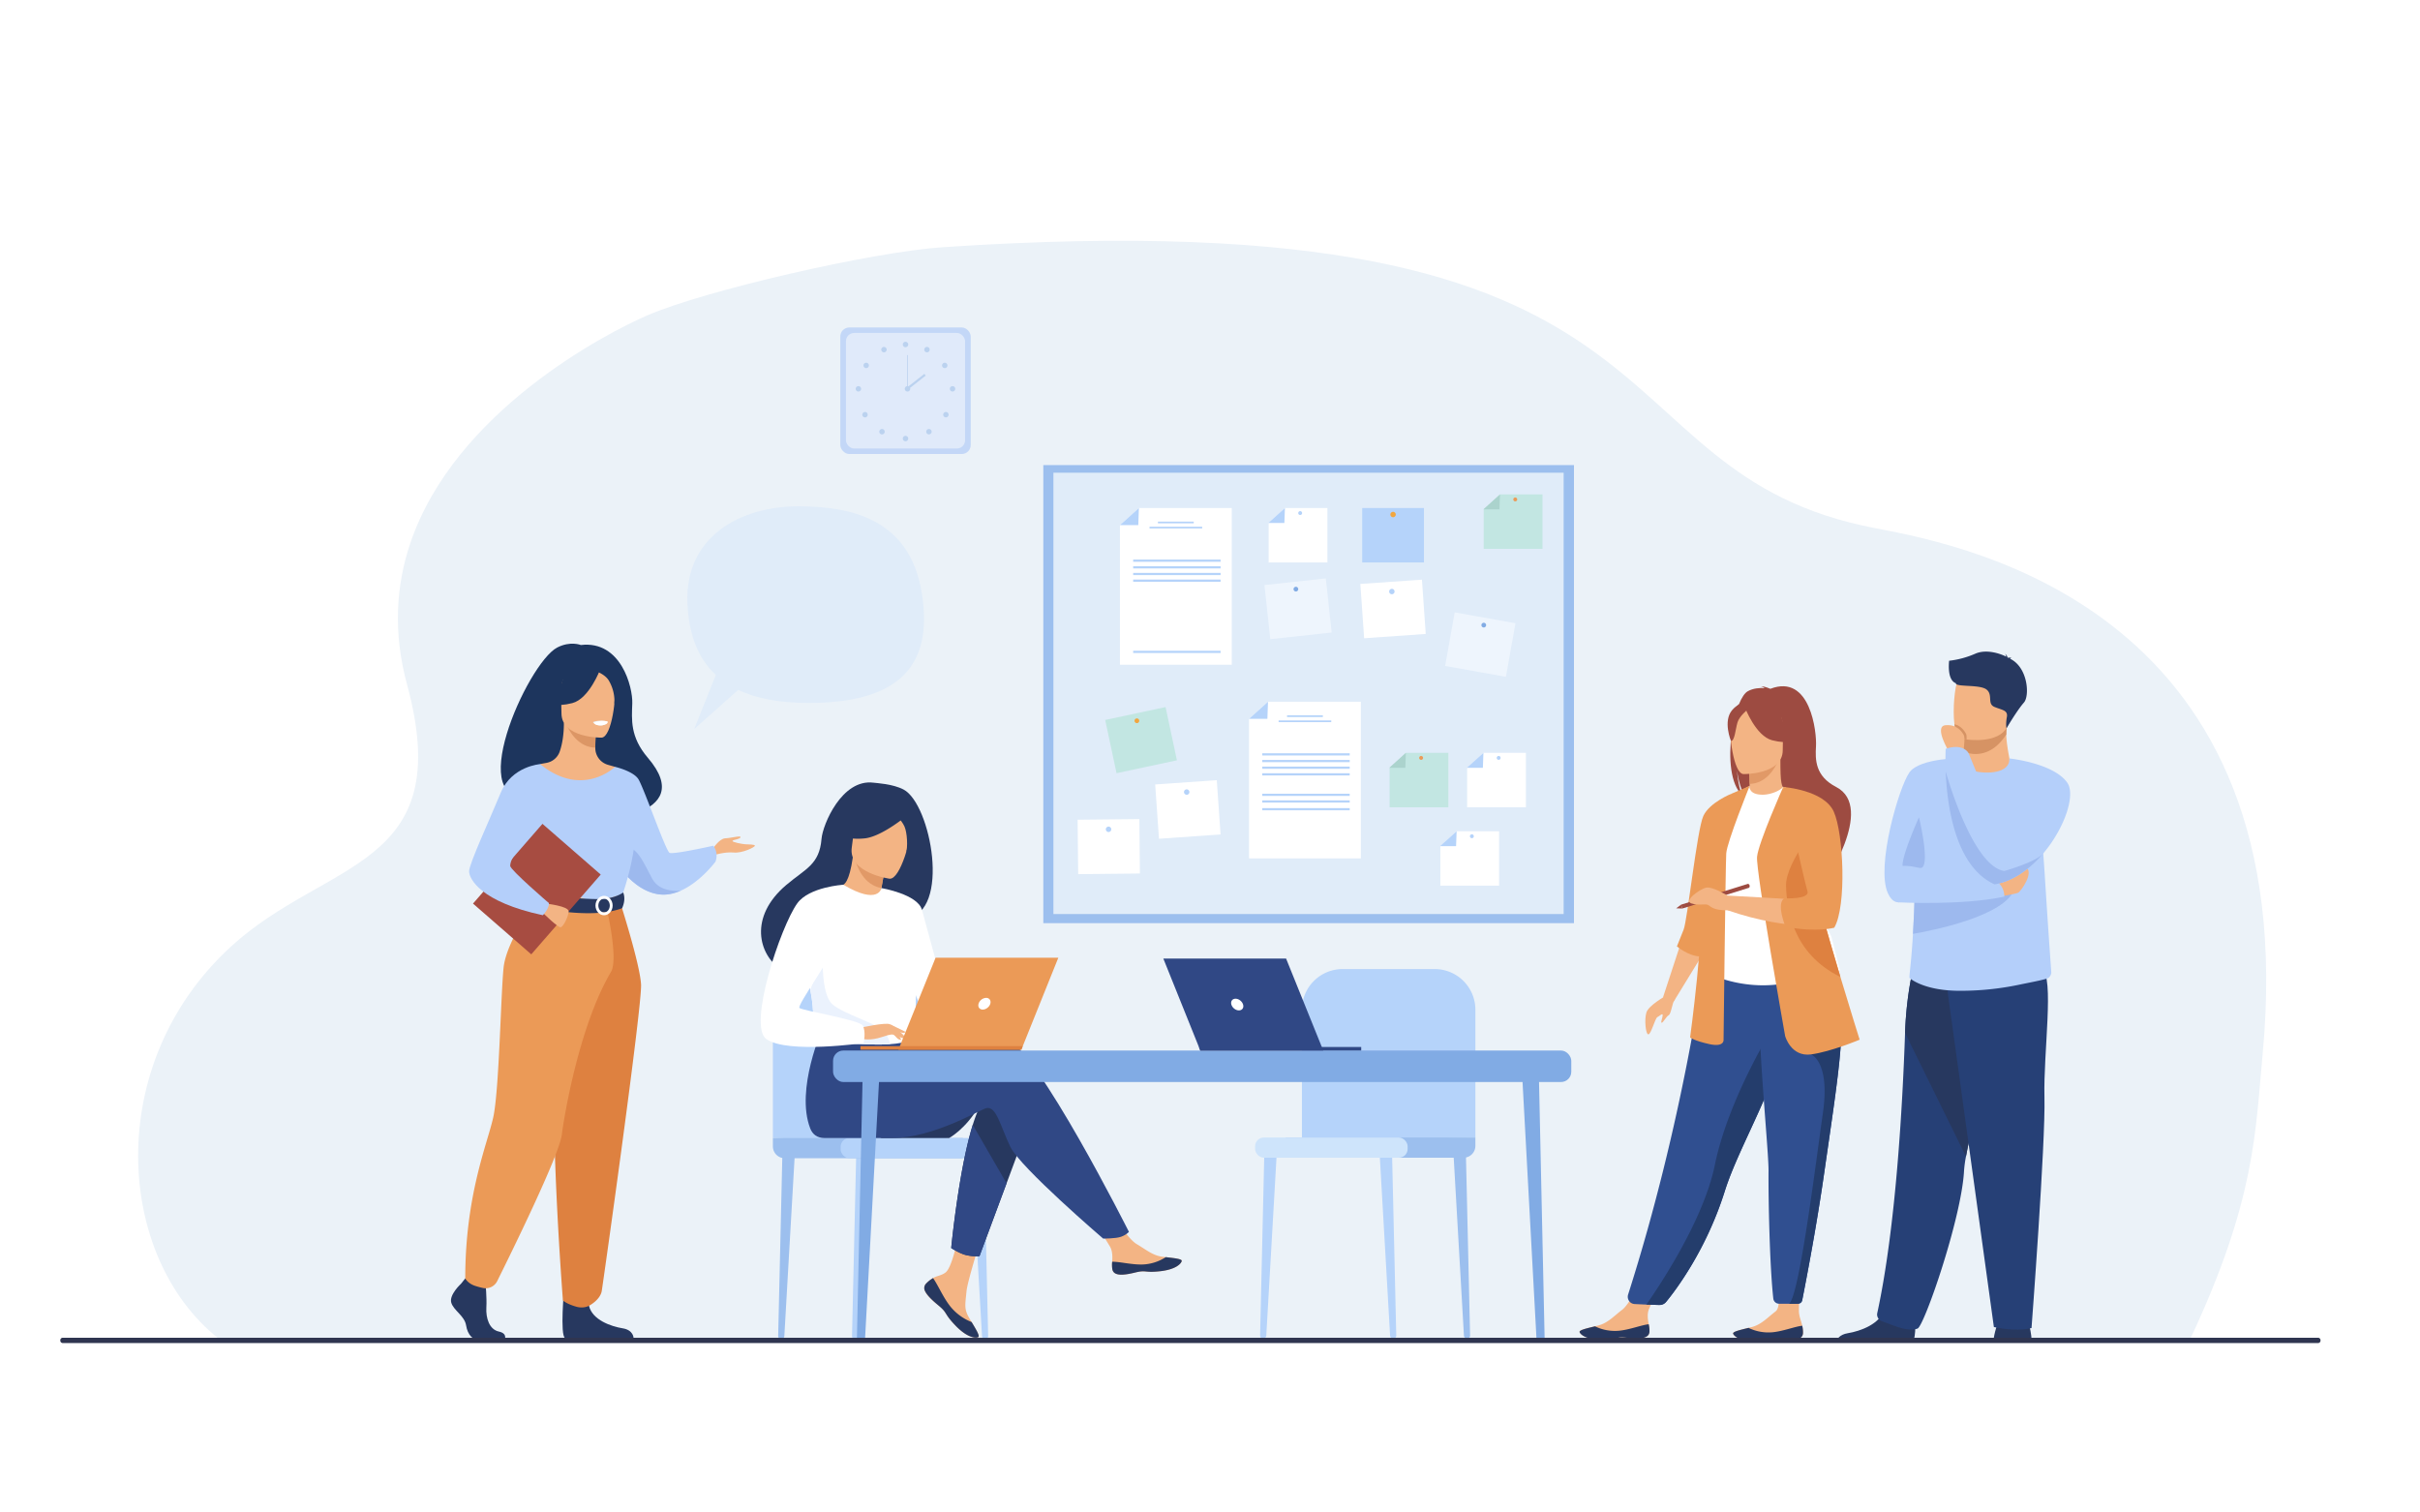 <svg id="_лой_1" data-name="‘лой_1" xmlns="http://www.w3.org/2000/svg" viewBox="0 0 3200 2000"><defs><style>.cls-1{fill:#fff;}.cls-2{fill:#ebf2f8;}.cls-3{fill:#b5d3fa;}.cls-4{fill:#9cbfee;}.cls-5{fill:#cee4fb;}.cls-6{fill:#e0ecf9;}.cls-7{fill:#f2a63f;}.cls-8{fill:#eef5fd;}.cls-9{fill:#81abe4;}.cls-10{fill:#c2e6e2;}.cls-11{fill:#abd3cd;}.cls-12{fill:#eb9a57;}.cls-13{fill:#c3d7f7;}.cls-14{fill:#e0eafa;}.cls-15{fill:#bbd2ef;}.cls-16{fill:#f3b484;}.cls-17{fill:#27385f;}.cls-18{fill:#9d4b41;}.cls-19{fill:#e19967;}.cls-20{fill:#304f90;}.cls-21{fill:#6c98a5;}.cls-22{fill:#243d6c;}.cls-23{fill:#de8140;}.cls-24{fill:#1d355d;}.cls-25{fill:#b4cffa;}.cls-26{fill:#9db9ee;}.cls-27{fill:#dc9665;}.cls-28{fill:#ebccad;}.cls-29{fill:#a74c41;}.cls-30{fill:#304885;}.cls-31{fill:#ebf2fd;}.cls-32{fill:#264076;}.cls-33{fill:#d69364;}.cls-34{fill:#2f3550;}</style></defs><title>office1</title><rect class="cls-1" width="3200" height="2000"/><path class="cls-2" d="M289,1770c.13.1,2607.59-.32,2607.59-.32,85.85-183.1,85.7-272.56,95.47-377.52,53.94-580.1-383-669.28-511-693.47C2089.12,624.64,2267.5,258.17,1246.2,326.93c-93.6,6.3-314.3,57.18-390.37,90.14-53.34,23.1-254.34,126.46-313.31,301.3C523.89,773.56,519.43,835.86,538.2,905c66.47,244.69-106.81,230.62-233.43,347.23C135.76,1407.87,153.43,1662.38,289,1770Z"/><path class="cls-3" d="M1842.18,1769.86h.36a3.75,3.75,0,0,0,3.75-3.83l-5.69-246.55-16.76-2L1838.13,1766A4.06,4.06,0,0,0,1842.18,1769.86Z"/><path class="cls-4" d="M1939.82,1769.86h.36a3.74,3.74,0,0,0,3.75-3.83l-5.69-246.55-16.75-2L1935.78,1766A4,4,0,0,0,1939.82,1769.86Z"/><path class="cls-3" d="M1670.38,1769.86H1670a3.74,3.74,0,0,1-3.75-3.83l5.69-246.55,16.75-2L1674.43,1766A4,4,0,0,1,1670.38,1769.86Z"/><path class="cls-3" d="M1950.93,1504.19V1335.25a53.83,53.83,0,0,0-53.83-53.83H1775.38a53.83,53.83,0,0,0-53.83,53.83v175.4Z"/><path class="cls-4" d="M1715.37,1504.19h235.55a0,0,0,0,1,0,0v26.67a0,0,0,0,1,0,0H1699.75a0,0,0,0,1,0,0v-11A15.63,15.63,0,0,1,1715.37,1504.19Z" transform="translate(3650.67 3035.05) rotate(180)"/><rect class="cls-5" x="1659.63" y="1504.19" width="201.7" height="26.67" rx="11.56" transform="translate(3520.96 3035.05) rotate(180)"/><rect class="cls-4" x="1379.58" y="615" width="701.7" height="605.73"/><rect class="cls-6" x="1392.94" y="625.09" width="674.69" height="583.56"/><polygon class="cls-1" points="1628.76 879 1480.91 879 1480.91 694.38 1505.98 671.78 1628.76 671.78 1628.76 879"/><polygon class="cls-3" points="1480.91 694.38 1505.18 694.38 1505.98 671.78 1480.91 694.38"/><rect class="cls-3" x="1531.16" y="689.75" width="47.34" height="2.25"/><rect class="cls-3" x="1520.02" y="696.51" width="69.63" height="2.25"/><rect class="cls-3" x="1498.41" y="739.95" width="115.61" height="2.9"/><rect class="cls-3" x="1498.41" y="748.75" width="115.61" height="2.9"/><rect class="cls-3" x="1498.41" y="757.55" width="115.61" height="2.9"/><rect class="cls-3" x="1498.41" y="766.35" width="115.61" height="2.9"/><rect class="cls-3" x="1498.41" y="860.55" width="115.61" height="2.9"/><polygon class="cls-1" points="1799.47 1135.13 1651.63 1135.13 1651.63 950.52 1676.69 927.92 1799.47 927.92 1799.47 1135.13"/><polygon class="cls-3" points="1651.63 950.52 1675.89 950.52 1676.69 927.92 1651.63 950.52"/><rect class="cls-3" x="1701.88" y="945.89" width="47.34" height="2.25"/><rect class="cls-3" x="1690.73" y="952.65" width="69.62" height="2.25"/><rect class="cls-3" x="1669.13" y="996.08" width="115.61" height="2.9"/><rect class="cls-3" x="1669.13" y="1004.89" width="115.61" height="2.9"/><rect class="cls-3" x="1669.13" y="1013.69" width="115.61" height="2.9"/><rect class="cls-3" x="1669.13" y="1022.49" width="115.61" height="2.9"/><rect class="cls-3" x="1669.13" y="1049.57" width="115.61" height="2.9"/><rect class="cls-3" x="1669.13" y="1058.37" width="115.61" height="2.9"/><rect class="cls-3" x="1669.13" y="1068.58" width="115.61" height="2.9"/><rect class="cls-3" x="1801.26" y="671.78" width="81.64" height="71.97"/><path class="cls-7" d="M1838.51,680.35a3.57,3.57,0,1,1,3.57,3.58A3.57,3.57,0,0,1,1838.51,680.35Z"/><rect class="cls-1" x="1801.26" y="769.13" width="81.64" height="71.97" transform="translate(-51.6 130.24) rotate(-3.99)"/><path class="cls-3" d="M1836.92,782.46a3.57,3.57,0,1,1,3.81,3.32A3.56,3.56,0,0,1,1836.92,782.46Z"/><rect class="cls-1" x="1529.98" y="1034.28" width="81.64" height="71.97" transform="translate(-70.72 111.99) rotate(-3.99)"/><path class="cls-3" d="M1565.63,1047.62a3.57,3.57,0,1,1,3.82,3.31A3.58,3.58,0,0,1,1565.63,1047.62Z"/><rect class="cls-1" x="1425.27" y="1083.59" width="81.64" height="71.97" transform="translate(-11.4 15.09) rotate(-0.59)"/><path class="cls-3" d="M1462.28,1096.66a3.58,3.58,0,1,1,3.62,3.54A3.58,3.58,0,0,1,1462.28,1096.66Z"/><rect class="cls-8" x="1916.56" y="816.46" width="81.64" height="71.97" transform="translate(180.5 -331.06) rotate(10.13)"/><path class="cls-9" d="M1958.94,826.08a3.11,3.11,0,1,1,2.51,3.6A3.11,3.11,0,0,1,1958.94,826.08Z"/><rect class="cls-8" x="1675.58" y="769.13" width="81.64" height="71.97" transform="translate(-76.66 189.36) rotate(-6.18)"/><path class="cls-9" d="M1710.49,779.36a3.11,3.11,0,1,1,3.43,2.76A3.11,3.11,0,0,1,1710.49,779.36Z"/><rect class="cls-10" x="1467.97" y="942.8" width="81.64" height="71.97" transform="translate(-170.94 336.16) rotate(-12.04)"/><path class="cls-7" d="M1501.62,955.7a3.11,3.11,0,1,1,4.3-.91A3.09,3.09,0,0,1,1501.62,955.7Z"/><polygon class="cls-1" points="1755.25 743.75 1677.55 743.75 1677.55 691.55 1699.07 671.78 1755.25 671.78 1755.25 743.75"/><polygon class="cls-3" points="1677.14 691.55 1698.36 691.55 1699.07 671.78 1677.14 691.55"/><path class="cls-3" d="M1716.69,678.44a2.56,2.56,0,1,1,2.55,2.56A2.55,2.55,0,0,1,1716.69,678.44Z"/><polygon class="cls-1" points="1982.28 1171.12 1904.58 1171.12 1904.58 1118.91 1926.1 1099.15 1982.28 1099.15 1982.28 1171.12"/><polygon class="cls-3" points="1904.17 1118.91 1925.39 1118.91 1926.1 1099.15 1904.17 1118.91"/><path class="cls-3" d="M1943.72,1105.8a2.56,2.56,0,1,1,2.55,2.56A2.55,2.55,0,0,1,1943.72,1105.8Z"/><polygon class="cls-1" points="2017.73 1067.51 1940.03 1067.51 1940.03 1015.3 1961.54 995.54 2017.73 995.54 2017.73 1067.51"/><polygon class="cls-3" points="1939.61 1015.3 1960.84 1015.3 1961.54 995.54 1939.61 1015.3"/><path class="cls-3" d="M1979.16,1002.2a2.56,2.56,0,1,1,2.56,2.55A2.56,2.56,0,0,1,1979.16,1002.2Z"/><polygon class="cls-10" points="1915.19 1067.51 1837.49 1067.51 1837.49 1015.3 1859 995.54 1915.19 995.54 1915.19 1067.51"/><polygon class="cls-11" points="1837.07 1015.3 1858.3 1015.3 1859 995.54 1837.07 1015.3"/><path class="cls-12" d="M1876.62,1002.2a2.56,2.56,0,1,1,2.56,2.55A2.56,2.56,0,0,1,1876.62,1002.2Z"/><polygon class="cls-10" points="2039.66 725.74 1961.95 725.74 1961.95 673.53 1983.47 653.77 2039.66 653.77 2039.66 725.74"/><polygon class="cls-11" points="1961.54 673.53 1982.76 673.53 1983.47 653.77 1961.54 673.53"/><path class="cls-12" d="M2001.09,660.42a2.56,2.56,0,1,1,2.56,2.56A2.55,2.55,0,0,1,2001.09,660.42Z"/><rect class="cls-13" x="1111.14" y="433.02" width="172.47" height="167.33" rx="11.93"/><rect class="cls-14" x="1118.61" y="440.27" width="157.53" height="152.83" rx="10.9"/><path class="cls-15" d="M1193.8,455.54a3.58,3.58,0,1,1,3.57,3.58A3.57,3.57,0,0,1,1193.8,455.54Z"/><path class="cls-15" d="M1222.63,460.59a3.57,3.57,0,1,1,1.39,4.86A3.57,3.57,0,0,1,1222.63,460.59Z"/><path class="cls-15" d="M1247.33,480.22a3.57,3.57,0,1,1-1.07,4.93A3.57,3.57,0,0,1,1247.33,480.22Z"/><path class="cls-15" d="M1259.56,510.59a3.57,3.57,0,1,1-3.57,3.57A3.57,3.57,0,0,1,1259.56,510.59Z"/><path class="cls-15" d="M1253.32,545.83a3.57,3.57,0,1,1-5.06,0A3.58,3.58,0,0,1,1253.32,545.83Z"/><path class="cls-15" d="M1230.88,568.32a3.57,3.57,0,1,1-5.05,0A3.57,3.57,0,0,1,1230.88,568.32Z"/><path class="cls-15" d="M1193.8,579.92a3.58,3.58,0,1,1,3.57,3.57A3.57,3.57,0,0,1,1193.8,579.92Z"/><path class="cls-15" d="M1172,460.59a3.57,3.57,0,1,0-1.38,4.86A3.56,3.56,0,0,0,1172,460.59Z"/><path class="cls-15" d="M1147.31,480.22a3.57,3.57,0,1,0,1.06,4.93A3.57,3.57,0,0,0,1147.31,480.22Z"/><path class="cls-15" d="M1135.07,510.59a3.57,3.57,0,1,0,3.58,3.57A3.57,3.57,0,0,0,1135.07,510.59Z"/><path class="cls-15" d="M1141.32,545.83a3.57,3.57,0,1,0,5,0A3.56,3.56,0,0,0,1141.32,545.83Z"/><path class="cls-15" d="M1163.75,568.32a3.58,3.58,0,1,0,5.06,0A3.59,3.59,0,0,0,1163.75,568.32Z"/><path class="cls-15" d="M1196.41,514.16a3.58,3.58,0,1,1,3.57,3.57A3.57,3.57,0,0,1,1196.41,514.16Z"/><rect class="cls-15" x="1199.5" y="469.53" width="0.98" height="44.63"/><rect class="cls-15" x="1196.32" y="503.34" width="30.08" height="2.93" transform="translate(-53.14 855.89) rotate(-38.14)"/><path class="cls-16" d="M2181.15,1761c-.7,9.6-14.24,9.71-29.61,7.92s-11.29,2.11-32.8,2.41-28.94-6.81-30-9.89c-.93-2.73,9.44-5,20.52-7.72l4.2-1c12.5-3.18,20.78-12.54,31.47-20.71,10.13-7.74,23.2-35.74,23.2-35.74l29.39-1.33s-12.37,25.1-17,35.93c-2.74,6.36-1.57,14.19-.39,20.19A37.54,37.54,0,0,1,2181.15,1761Z"/><path class="cls-17" d="M2151.54,1769c-15.37-1.78-11.29,2.11-32.8,2.41s-28.94-6.81-30-9.89c-.93-2.73,9.44-5,20.52-7.72l.14.2a60.26,60.26,0,0,0,31.57,5.66c14.44-1.45,29.18-7.48,39.14-8.56a37.54,37.54,0,0,1,1,10C2180.45,1770.64,2166.91,1770.75,2151.54,1769Z"/><path class="cls-16" d="M2384.16,1763c-.69,9.59-14.23,9.71-29.6,7.94s-11.28,2.12-32.8,2.44-28.94-6.78-30-9.85c-.93-2.73,9.43-5,20.52-7.75l4.19-1c12.5-3.19,20.77-12.56,31.45-20.74,10.13-7.75,0-53.63,0-53.63l32.34-3.14s-1.56,38.63-1.53,56.19c0,6.93,3.19,13.59,4.39,19.59A37.62,37.62,0,0,1,2384.16,1763Z"/><path class="cls-17" d="M2354.56,1771c-15.37-1.76-11.28,2.12-32.8,2.44s-28.94-6.78-30-9.85c-.93-2.73,9.43-5,20.52-7.75l.13.2a60.25,60.25,0,0,0,31.58,5.63c14.44-1.46,29.17-7.51,39.14-8.6a37.62,37.62,0,0,1,1,10C2383.47,1772.63,2369.93,1772.75,2354.56,1771Z"/><path class="cls-18" d="M2289.81,970.13c-5.56-22.9,2.5-33.56,9.78-39.23,3.45-8.43,7.4-14.5,11.42-16.79,7.35-4.18,16.16-4.63,22.32-4.27-1.59-1.64-4.71-2.23-4.71-2.23,3.82-.57,12.34,3.22,12.34,3.22,53.13-20.47,61.48,57.75,60.36,75.92s-1,39.58,26.68,53.9c52.74,27.32-17.52,130.27-17.52,130.27,1.34-14.68-66.42-92.18-101.78-115.39-8.6-12.67-11.66-35.06-11.89-36.82,1.49,17.75,4.52,27.7,7.24,33.31C2287.93,1037.19,2285.55,1001.58,2289.81,970.13Z"/><path class="cls-16" d="M2310.8,1056.68c-.18.08,17.07,9,30,5.49,12.2-3.33,20.17-19.15,20-19.19-5.17-1-6.66-8.13-6.55-38.64l-2.34.46-39.28,7.78s.9,12.36.92,24C2313.63,1046.36,2313,1055.64,2310.8,1056.68Z"/><path class="cls-19" d="M2312.68,1012.58s.9,12.36.92,24c22-.61,33.6-20.67,38.36-31.78Z"/><path class="cls-20" d="M2152.87,1711.83a9.63,9.63,0,0,0,8.73,12.55l15.35.72,16.23.5a13.06,13.06,0,0,0,10.51-4.8c13-15.9,52.85-68.89,77-145.88.68-2.16,1.4-4.34,2.16-6.56,16-46.59,49.11-105.08,66.57-158,2.78-8.43,5.27-16.37,7.51-23.88.72-2.4,1.42-4.77,2.08-7.09,12.87-44.71,16.59-74.06,20-105.42L2253,1275S2226.48,1481.23,2152.87,1711.83Z"/><path class="cls-1" d="M2270.67,1202.51c.32,60-8.8,85.73-8.8,85.73s54,27.42,118.13,7.23c.75-.23,53.12-12.18,53.12-12.18-1.08-2.43-10.63-42.86-11.67-45.09-13.55-29.08-23.83-41.84-25.44-50.78-3-16.69-3-34-1.56-50.26a403.63,403.63,0,0,1,15.56-78.93c-17.48-4-33.85-11-52-17.79-4.19,5.21-17,10.67-28.08,10.42-12.78-.28-16.92-5.76-16.26-11.73-13.62,7.58-24.48,14.74-24.48,14.74-11.58,20.1-35.05,39.63-36.75,70.46C2252,1131.92,2270.66,1200.83,2270.67,1202.51Z"/><path class="cls-21" d="M2379.09,1209.2c5.51,7.8,16.07,55.2,42.36,61.16-13.55-33.78-23.83-48.6-25.44-59-3-19.39-3-39.45-1.56-58.38-8.8-15.42-15.36-26-15.36-26-.69-2.5-14-43.6-18.25-6.86S2372.93,1200.47,2379.09,1209.2Z"/><path class="cls-16" d="M2305.34,1023.61s52,.85,52-31.54,6.77-54.1-26.43-56-39.66,10.44-42.31,21.25S2291.82,1022.55,2305.34,1023.61Z"/><path class="cls-18" d="M2307.27,935.26s14.24,38,36.09,43.62,31.33-.23,31.33-.23-16.76-13.32-20.24-36.56C2354.45,942.09,2318,917.17,2307.27,935.26Z"/><path class="cls-18" d="M2310.8,938.34s-10.64,8.49-13.23,16.74-3.76,25.23-8.71,24.65c0,0-10.73-25.83,1.33-40.44C2303,923.79,2310.8,938.34,2310.8,938.34Z"/><polygon class="cls-16" points="2223.51 1244.15 2198.95 1319.04 2212.96 1324.65 2253.57 1258.49 2223.51 1244.15"/><path class="cls-12" d="M2289.74,1049.46s-29,11.49-37.35,29.41-21.07,138.11-26.13,150.45-8.85,22.11-8.85,22.11,14.6,12.31,29.29,13.21S2289.74,1049.46,2289.74,1049.46Z"/><path class="cls-12" d="M2313.63,1039.13s-30.09,74.33-31,89.38-3.54,246-3.54,246,1.77,10.62-18.58,6.19-25.66-8.85-25.66-8.85,19.46-142.46,14.15-192,40.71-130.37,40.71-130.37Z"/><path class="cls-22" d="M2177,1725.1l17.62.54a10.19,10.19,0,0,0,8.18-3.69c11.85-14.35,53.17-68.07,78-147,.68-2.16,1.4-4.34,2.16-6.56,16-46.59,49.11-105.08,66.57-158,2.78-8.43,5.27-16.37,7.51-23.88.72-2.4,1.42-4.77,2.08-7.09l-18.56-14.09s-55.74,90.25-73,175.19C2252.51,1614.24,2192.48,1703,2177,1725.1Z"/><path class="cls-20" d="M2338.56,1548.37c-.3,39.08,1.55,126.18,6.31,168.75a7.69,7.69,0,0,0,7.65,6.84h13.15c5.55,0,9.69,0,12.45-.08a5.07,5.07,0,0,0,4.88-4.09c13.08-66.56,22.44-121.86,29.29-169.65,5.74-40,10.84-74.28,14.76-103.8,3.94-29.7,6.69-54.58,7.67-75.59q.22-5,.32-9.66c.07-3.14.08-6.19.06-9.16l-108.93-10.62C2327.54,1413.69,2338.74,1524.37,2338.56,1548.37Z"/><path class="cls-22" d="M2365.67,1724c5,0,8.84,0,11.57-.07a6.14,6.14,0,0,0,5.93-5c13-66.18,22.3-121.21,29.12-168.79,5.74-40,10.84-74.28,14.76-103.8,3.94-29.7,6.69-54.58,7.67-75.59l-40,23.51s25.51,9,15.78,77.13S2379.22,1714.31,2365.67,1724Z"/><path class="cls-12" d="M2360.53,1370.07s7.67,27.73,34.21,24.19,64.3-19.47,64.3-19.47-11.34-35.84-25.45-82.94c-17.08-57-38.22-130.51-48.18-176.87-2.8-13-4.71-23.83-5.42-31.6l-22-42.73s-32.84,73.7-34.61,92.28S2360.53,1370.07,2360.53,1370.07Z"/><path class="cls-16" d="M2387,1130.16,2358,1040.65c.07,0,36.71,10.9,55.14,20.21,0,0,11.51,14.85,18.64,49.11,0,0,7.53,82.25-9.28,112.33,0,0-53.09,10.62-138-18.58v-19.47s92.91,4.87,111.93,7.08Z"/><path class="cls-23" d="M2361.7,1171.86c1.19,30.09,8.27,88.49,71.39,119.75.16.08.33.17.5.24-17.08-57-38.22-130.51-48.18-176.87C2373.82,1132.31,2361.06,1155.3,2361.7,1171.86Z"/><path class="cls-12" d="M2358,1040.65s53.88,3.79,66.86,32.7,17.11,125.06.59,153.38c0,0-22.74,6.47-63-1l-1.49-.28s-12.83-31.41-1.33-37.61c0,0,33.92,1.77,30.38-9.44S2358,1040.65,2358,1040.65Z"/><path class="cls-18" d="M2222.87,1196.28l1.59,5.1,88.41-27.5a3.41,3.41,0,0,0,.6-3.13,2.49,2.49,0,0,0-2.18-2Z"/><polygon class="cls-18" points="2216.47 1201.1 2222.87 1196.28 2224.46 1201.38 2216.47 1201.1"/><path class="cls-16" d="M2202.44,1317s-22.43,12.39-25.38,21.84-.92,29.21,2.64,28.92,8.87-21.25,11.82-22.73,7.08-5.9,7.08-2.65-2.95,9.15-1.47,10,6.2-8.26,9.44-10,4.61-16.37,7.77-20.28S2202.44,1317,2202.44,1317Z"/><path class="cls-16" d="M2284.43,1184.25s-20.06-12.35-28.47-10.45-29.86,17.43-19.55,20.79,18.67-.16,22.64,2.28,6.89,6.91,25.38,6.85S2284.43,1184.25,2284.43,1184.25Z"/><path class="cls-24" d="M707,1051.53c-3.36-6.48,73.36-29.84,74.58,34.17,0,0,143.72-3.54,75.1-83.64-23.76-27.74-21.32-50.67-20.6-72s-14.8-83.39-68-77.14c0,0-13.93-5.67-31.32,3.35C697.17,876.77,608.6,1075.14,707,1051.53Z"/><path class="cls-16" d="M941.92,1123.08s9.35-14.24,16.89-14.52,21.51-4.19,20.39-1.39-9.77,3.07-10.61,4.74,12.84,4.19,16.75,4.47,13.13,0,12.85,2-16.61,10.05-28.13,8.93-25.77,3.35-25.77,3.35Z"/><path class="cls-25" d="M806.62,1127.69a140.67,140.67,0,0,0,14.31,21.64c11.12,13.93,28.26,30,49.78,33.19,10.28,1.51,20.33-.7,29.57-4.81h0c26.14-11.61,45.79-38.29,45.79-38.29,4.61-12.57-2.93-21.09-2.93-21.09s-52.78,11.88-57.81,9.36-34.35-87-41.32-97.6S813.27,1014,813.27,1014Z"/><path class="cls-26" d="M820.93,1149.33c11.12,13.93,28.26,30,49.78,33.19,10.28,1.51,20.33-.7,29.57-4.81-1,.14-27.12,3.36-37.53-15.25-10.61-19-22.09-49.15-37.86-39.1C818.09,1127.7,818.39,1138.48,820.93,1149.33Z"/><path class="cls-17" d="M609.72,1697.41s-16.11,14.7-13,25.14,17.68,17.4,19.64,30.17,9.82,19.72,16.89,19.72H667s5.21-9-7.36-11.69-17.31-17.7-16.53-31.63-1.18-32.48-1.18-32.48l-26.71-6.19Z"/><path class="cls-17" d="M746,1703.65s-5.8,62.26,1.27,65.74l90.49-.18s0-10.45-14.54-12.77-40.06-10.83-44.38-29.78S746,1703.65,746,1703.65Z"/><path class="cls-16" d="M681.54,1257c18.62-41.75,30-53.74,27.84-66.7-1.62-9.65,4.93-179.86,4.93-179.86,2.21-.68,6.64-1.3,9.06-1.83A22.72,22.72,0,0,0,740,994.14c3.17-8.88,5.69-22,5.63-38.41l2.39.47,40.1,7.95s-.91,12.62-.94,24.51V989a23.08,23.08,0,0,0,16.65,22.31c5.06,1.46,9.47,2.71,9.47,2.71s14.73,42,17.54,85.24-26.78,62,.22,148.26C858.59,1335.63,671.26,1280,681.54,1257Z"/><path class="cls-27" d="M788.08,964.15s-.91,12.62-.94,24.51C764.7,988,752.84,967.55,748,956.2Z"/><path class="cls-16" d="M795.58,975.4s-53.1.88-53.14-32.2-6.91-55.23,27-57.19,40.5,10.66,43.2,21.69S809.39,974.32,795.58,975.4Z"/><path class="cls-24" d="M793.61,885.2s-14.54,38.8-36.85,44.54-32-.24-32-.24,17.12-13.6,20.67-37.33C745.44,892.17,782.65,866.73,793.61,885.2Z"/><path class="cls-24" d="M790,888.35s10.78,4,15.22,11.89a53.44,53.44,0,0,1,7.17,30.37s11-26.38-1.35-41.3C798,873.49,790,888.35,790,888.35Z"/><path class="cls-2" d="M784,954.89a13.36,13.36,0,0,0,11,4.47,9.77,9.77,0,0,0,8.18-5.4S792.35,951.35,784,954.89Z"/><path class="cls-25" d="M676.42,1085.7a359.92,359.92,0,0,0,0,41.82c.9,15.12,16.19,35.37,18.36,40.38,5.45,12.57,11.59,14.62,11.59,14.62l47.51,11.64,16.7,4.09,52.68-15.73s24-67,14.36-104.67S813.27,1014,813.27,1014s-43,42.09-99-3.57Z"/><path class="cls-28" d="M690.33,1133.69c.89,15.12,2.28,29.2,4.45,34.21,5.45,12.57,11.59,14.62,11.59,14.62l47.51,11.64,20.63-6.07s-68.88-10.43-61.25-69.7Z"/><path class="cls-23" d="M819.91,1192.68s26.09,81.2,27.76,108.85S797.81,1694.26,795.73,1707c-2,12-16.86,19.66-16.86,19.66s-6.86,4-16.65,1.28c-13.58-3.83-17.87-8.42-17.87-8.42s-20.31-260.38-7.74-353.39a1471.66,1471.66,0,0,0,12.71-173.45Z"/><path class="cls-12" d="M709.38,1190.26s-39.79,53.39-43.5,89.48-5.82,162.88-13.72,198.06-36.95,102.9-36.95,212.65c0,0,3,6.29,12.34,9.64a102.64,102.64,0,0,0,10.85,3,17.07,17.07,0,0,0,19.08-9.06c19.63-39.53,82.17-167,85.38-193.48,2.27-18.72,22-142.67,65.08-215.4,10.34-17.46-6.34-86.9-6.34-86.9Z"/><path class="cls-1" d="M785.2,955.77s.92,3.9,10.62,3.3c0,0,8.14-.51,7.89-4.79C803.71,954.28,795.82,951.23,785.2,955.77Z"/><path class="cls-17" d="M824.08,1180.14s-10.48,8.29-31.28,8.71c-24.85.5-86.43-6.34-86.43-6.34a51.1,51.1,0,0,0-2.62,15.72s75.2,19,118.78,2.77C822.53,1201,828.15,1190.42,824.08,1180.14Z"/><path class="cls-1" d="M787.42,1197.43c0-7.08,5.09-12.83,11.34-12.83s11.34,5.75,11.34,12.83-5.09,12.83-11.34,12.83S787.42,1204.51,787.42,1197.43Zm3.76,0c0,5,3.4,9.08,7.58,9.08s7.58-4.08,7.58-9.08-3.4-9.08-7.58-9.08S791.18,1192.43,791.18,1197.43Z"/><rect class="cls-29" x="658.77" y="1105.72" width="102.17" height="139.85" transform="translate(473.16 2528.43) rotate(-138.95)"/><path class="cls-16" d="M723.75,1195.08s28.23,3.3,28.14,10-7,20.47-10.52,21.08-23-18.61-23-18.61Z"/><path class="cls-25" d="M714.31,1010.4s-37.69,2.64-52.14,37.76-41.86,94.1-41.86,104,15.31,40.5,97.55,58.08c0,0,8.51-8.94,8-16,0,0-51.33-44.09-51.2-49.25.26-9.75,8.42-22.61,53.49-67.7C740.39,1065,714.31,1010.4,714.31,1010.4Z"/><path class="cls-3" d="M1130.74,1770.52h-.36a3.76,3.76,0,0,1-3.75-3.84l5.69-246.54,16.76-2-14.29,248.52A4,4,0,0,1,1130.74,1770.52Z"/><path class="cls-4" d="M1033.1,1770.52h-.36a3.75,3.75,0,0,1-3.75-3.84l5.69-246.54,16.76-2-14.29,248.52A4.06,4.06,0,0,1,1033.1,1770.52Z"/><path class="cls-3" d="M1302.54,1770.52h.36a3.75,3.75,0,0,0,3.75-3.84L1301,1520.14l-16.76-2,14.29,248.52A4,4,0,0,0,1302.54,1770.52Z"/><path class="cls-3" d="M1022,1504.85V1335.9a53.83,53.83,0,0,1,53.82-53.82h121.72a53.83,53.83,0,0,1,53.83,53.82v175.4Z"/><path class="cls-4" d="M1022,1504.85h251.18a0,0,0,0,1,0,0v26.67a0,0,0,0,1,0,0H1037.63a15.63,15.63,0,0,1-15.63-15.63v-11A0,0,0,0,1,1022,1504.85Z"/><rect class="cls-3" x="1111.59" y="1504.85" width="201.7" height="26.67" rx="11.56"/><path class="cls-17" d="M1294.44,1462.75c-17.44,30.35-39.37,42.07-39.37,42.07h-91.24S1307.74,1439.6,1294.44,1462.75Z"/><path class="cls-16" d="M1224.36,1697.57a8.42,8.42,0,0,0-1.5,9,.08.08,0,0,0,0,0c2.18,6,9.37,12.73,17.72,19.44,1.06.86,2,1.64,2.84,2.37l.64.57.49.45c7.79,7.18,4.86,8.82,18.85,23.39,15.95,16.6,26.94,16.89,30.06,15.38,2.64-1.29-2.73-10.09-8.68-20-.29-.48-.57-1-.87-1.45-.79-1.31-1.58-2.65-2.36-4-7-11.91-5.19-17.5-3.53-35.22,1.34-14.4,22.4-80.46,22.4-80.46l-30.57-5.26s-9.21,52.6-19.35,60.7c-5.42,4.31-11.5,4.37-16.71,7.57q-.55.33-1.08.69A39.78,39.78,0,0,0,1224.36,1697.57Z"/><path class="cls-17" d="M1224.36,1697.57a8.42,8.42,0,0,0-1.5,9,.08.08,0,0,0,0,0c2.66,6,9.67,12.69,17.75,19.38,1,.87,2,1.68,2.81,2.43l.64.57.49.45c7.79,7.18,4.86,8.82,18.85,23.39,15.95,16.6,26.94,16.89,30.06,15.38,2.64-1.29-2.73-10.09-8.68-20a68,68,0,0,1-28.44-21c-9.6-12.26-16-28-22.55-37.13q-.55.33-1.08.69A39.78,39.78,0,0,0,1224.36,1697.57Z"/><path class="cls-16" d="M1470.88,1678.47c1.88,9.44,15.34,7.87,30.36,4.19s11.46.7,32.85-1.67,27.87-10.34,28.52-13.52c.59-2.83-10-3.82-21.32-5.13q-2.14-.24-4.29-.51c-12.8-1.61-22.17-9.86-33.8-16.65-11-6.42-27.44-32.6-27.44-32.6l-29.33,2.33s15.39,23.37,21.34,33.54c3.5,6,3.32,13.88,2.88,20A37.46,37.46,0,0,0,1470.88,1678.47Z"/><path class="cls-17" d="M1501.24,1682.66c15-3.67,11.46.7,32.85-1.67s27.87-10.34,28.52-13.52c.59-2.83-10-3.82-21.32-5.13l-.11.22a60.2,60.2,0,0,1-30.63,9.52c-14.51.35-29.88-3.8-39.9-3.64a37.46,37.46,0,0,0,.23,10C1472.76,1687.91,1486.22,1686.34,1501.24,1682.66Z"/><path class="cls-17" d="M1358.46,1490.91,1331,1564.7l-35.8,96.34a57.85,57.85,0,0,1-19-1.74c-8.57-2.47-18.4-9-18.4-9s9.94-103.45,28.49-162.83c4.75-15.24,10.08-27.57,16-34.51C1331,1419,1358.46,1490.91,1358.46,1490.91Z"/><path class="cls-30" d="M1330.59,1373.73c-18-5.8-69.21,1.64-120.68,11.72l-10.77-17.78L1088,1359s-36.69,81.36-16.61,133.19c3,7.62,8.82,12.51,18.82,12.67h1.62l87.66,0c55.28,0,117-38,125-39.6,13.07-2.62,18.29,23.52,31.36,51s122.85,121.53,122.85,121.53,16.87.17,23.84-2.44c7.49-2.81,10.24-6.47,10.24-6.47S1371.1,1386.8,1330.59,1373.73Z"/><path class="cls-17" d="M1194.76,1044c-14.24-7.48-35.91-8.49-39.43-9-42.12-5.66-67.48,55.55-69,74.1-2.75,34.19-20.84,39.4-46.29,60.81-51,42.93-36.08,92.82-8.17,111.36,16.75,11.12,46.27,0,46.27,0,.42.29,80.73-44.9,120.31-66.7C1257.83,1206.14,1231.05,1063,1194.76,1044Z"/><path class="cls-16" d="M1165.3,1196c.18.11-19.48,6.82-32.62,1-12.36-5.46-21.72-25.8-21.54-25.81,5.62-.26,11.8-5.18,16.55-37.44l2.4.86,40.26,14.49s-2.92,12.92-4.8,25.22C1164,1184.67,1163.1,1194.56,1165.3,1196Z"/><path class="cls-19" d="M1170.35,1149.12s-2.92,12.92-4.8,25.22c-23.13-4.16-32.21-27.21-35.46-39.71Z"/><path class="cls-16" d="M1176.35,1161.94s-55.09-7.39-50-41.63,1.48-58.24,36.87-55,40.25,17.36,41.31,29.2S1190.81,1163,1176.35,1161.94Z"/><path class="cls-17" d="M1202.57,1075.78s-35.27,30.39-59.25,32.84-33.07-5.25-33.07-5.25a93.57,93.57,0,0,0,22.64-30.69,16.89,16.89,0,0,1,13.91-9.94C1163.93,1061.26,1196.4,1060.59,1202.57,1075.78Z"/><path class="cls-17" d="M1180.52,1073.06s11.8,11.4,15.51,19.86c3.59,8.17,4.67,27.69,1.81,35.45,0,0,18.38-35.74,8-53.1C1194.78,1056.85,1180.52,1073.06,1180.52,1073.06Z"/><path class="cls-1" d="M1211.69,1277.17c-1.67,111.51-.46,88.21-12.66,98.79-2.93,2.55-11.2,4.06-22.07,4.78-34.2,2.27-94.3-3.36-96.59-9.68-7.88-21.86-2.32-28.66-8.9-62.13-.68-3.56-1.53-7.41-2.53-11.61-5.48-23-10.82-30.81,8.64-67.75,17.65-33.46,36-60.61,37.64-59.63,46.57,27.64,50.32,4.41,50.32,4.41S1212.51,1222.78,1211.69,1277.17Z"/><path class="cls-30" d="M1331,1564.7l-35.8,96.34a57.85,57.85,0,0,1-19-1.74c-8.57-2.47-18.4-9-18.4-9s9.94-103.45,28.49-162.83Z"/><path class="cls-1" d="M1165.55,1174.34s47.92,8.12,53.54,28.75S1257.83,1345,1257.83,1345s-24.36,4.37-35.61-6.88-39.16-104.41-39.16-104.41Z"/><path class="cls-31" d="M1177,1380.74c-34.2,2.27-94.3-3.36-96.59-9.68-7.88-21.86-2.32-28.66-8.9-62.13l16.5-46.44s-2.73,51.71,12.52,65.31,62.44,26.26,69.85,37.63C1173.92,1370.88,1176.27,1376.35,1177,1380.74Z"/><path class="cls-16" d="M1137.78,1359s33.73-7.51,39.18-4.51,18.74,13.89,20.41,17.69-12.12-2.89-16.6-4.09c-2.91-.78-10.55,1.88-14.33,3.14-15.92,5.31-25.68,2.58-25.68,2.58Z"/><path class="cls-1" d="M1115.19,1169.91s-45.3,2.79-61,24.66c-22.07,30.79-65.85,162-40.76,179.49,28.26,19.7,128.62,5.15,128.62,5.15s3.34-15.61-1.31-23.16-80.16-19.75-83.64-23.23,43.56-68,43.56-78.42S1115.19,1169.91,1115.19,1169.91Z"/><path class="cls-16" d="M1178.59,1363.86s7.07,9.12,9.39,10.21a6.91,6.91,0,0,0,3.81.82l-4.76-8.58Z"/><path class="cls-16" d="M1177,1354.48l20.55,10s-.88,1.43-3.41,1.32-8.91-2.45-8.91-2.45Z"/><polygon class="cls-12" points="1187.98 1388.04 1350.53 1388.04 1399.43 1266.44 1237.13 1266.44 1187.98 1388.04"/><polygon class="cls-23" points="1352.44 1383.3 1137.78 1383.3 1137.78 1388.04 1350.53 1388.04 1352.44 1383.3"/><path class="cls-1" d="M1309.5,1327.24c1.22-4.28-1.25-7.74-5.52-7.74a11.07,11.07,0,0,0-10,7.74c-1.23,4.27,1.24,7.74,5.52,7.74S1308.27,1331.51,1309.5,1327.24Z"/><path class="cls-9" d="M2037,1775h.47a5.11,5.11,0,0,0,5-5.37l-7.52-345.2-22.16-2.73,18.9,348A5.5,5.5,0,0,0,2037,1775Z"/><path class="cls-9" d="M1138.59,1775h-.47a5.11,5.11,0,0,1-5-5.37l7.52-345.2,22.16-2.73-18.9,348A5.5,5.5,0,0,1,1138.59,1775Z"/><rect class="cls-9" x="1101.56" y="1389.15" width="976.17" height="41.65" rx="13.6"/><path class="cls-6" d="M909,797.52c-3.58-88.63,70.71-128,146.67-128s158.63,19.68,165.79,137.54c4.61,75.82-35.81,122.48-152.2,122.48-39.25,0-69.76-6.2-93.13-17.24L918,964l28.59-71.46C921.23,869,910.56,835.77,909,797.52Z"/><path class="cls-17" d="M2635.51,1774.65s2.14-16.66,7.09-26.56,36.45-3.6,36.45-3.6,6.3,5.4,7.65,30.61Z"/><path class="cls-17" d="M2528.19,1774.42c7.4-4.52,3.19-38.22,3.19-38.22s-34.49-27.59-39.24-6.47-32.76,30.61-48.71,33.2c-11,1.78-14.43,7.88-15.48,11.49Z"/><path class="cls-32" d="M2599.63,1529.29a156.31,156.31,0,0,0-2.53,18.63c-3.21,62.54-52.65,205.53-61.49,208.87-13.68,5.16-35.23-5.81-46.5-9.41-4.68-1.49-7.83-6.2-6.79-11,24.48-112.55,33.48-274.62,36.76-370.58,1.65-48.33,10-81.71,10-81.71s120.58-32.18,121.29,8.52C2651,1328.64,2610.38,1469.88,2599.63,1529.29Z"/><path class="cls-17" d="M2599.63,1529.29l-80.55-163.47c1.65-48.33,10-81.71,10-81.71s120.58-32.18,121.29,8.52C2651,1328.64,2610.38,1469.88,2599.63,1529.29Z"/><path class="cls-32" d="M2572.8,1292.77l63.74,462s28,6.75,49.77,1.35c0,0,18.66-245.71,17.1-305.11s13.4-158.94-3.41-169.92S2572.8,1292.77,2572.8,1292.77Z"/><path class="cls-25" d="M2712.42,1285.08a8.83,8.83,0,0,1-6.38,9.13c-8.89,2.58-19.14,4.38-38.91,8.48a378.15,378.15,0,0,1-74.26,7.46c-48.83.31-67.31-16.52-67.31-16.52-2.1,0,1.11-10.18,4-58.77,1-16.46,1.92-37.32,2.61-63.69.61-23.72,1-51.91,1.07-85.35.05-40.22,62.31-83.5,63.46-83.5v0c0,5.79,9.13,16.48,23.19,17.4,16.69,1.09,37.16-7.21,37.16-16.82,0-.1,30.16,48.26,40.88,99.78C2703.36,1128.63,2701.17,1127.93,2712.42,1285.08Z"/><path class="cls-25" d="M2596.71,1002.33s-57.9-.5-71.83,19S2480.4,1146,2496.34,1181s45.77-14.47,62.33-35.9S2596.71,1002.33,2596.71,1002.33Z"/><path class="cls-16" d="M2596.12,993.49l0,6s-1.63,18.72,21.42,21.45,40.15-3.49,39.53-17.93c-2.08-11.19-4-22.67-4.16-31.92a65.91,65.91,0,0,1,.82-11.21L2609.1,959,2596,961.11Z"/><path class="cls-33" d="M2596,961.11l.17,32.38a37.85,37.85,0,0,0,16.1,3.55c20.52,0,33.79-15,40.72-26a65.91,65.91,0,0,1,.82-11.21L2609.1,959Z"/><path class="cls-16" d="M2657.18,952.67c-5.18,27.89-41.16,27-56.71,25.22-4.38-.49-7.13-1-7.13-1-4.94-1.31-7.69-9.09-9-19.27-2.54-20.14.67-49.72,4.07-57.28,5.13-11.39,14.78-23.7,51-14.81S2663.83,916.94,2657.18,952.67Z"/><path class="cls-26" d="M2537.51,1080.67s-22.39,49.45-21.74,64.27a77.2,77.2,0,0,1,21.74,2.8C2555,1153,2537.51,1080.67,2537.51,1080.67Z"/><path class="cls-17" d="M2577.32,873.74a120.17,120.17,0,0,0,34.77-9.4c15.27-6.64,34.53.67,40.78,4a9.22,9.22,0,0,0-1.52-3.76s2.81,2,3.22,4.77c.29.22.42.36.34.41s3.19-.58,5.23.34c0,0-1.43-.2-1.94.72a.77.77,0,0,1-.23.25c23.82,11.51,26,49.15,18.35,57.86-9.22,10.48-23.14,34.2-23.14,34.2s-1.17-5.69.51-14.92-6.29-9.22-16.35-13.41-1.68-15.93-10.48-23-41.08-2.94-40.66-8.39C2574.22,899,2577.32,875,2577.32,873.74Z"/><path class="cls-26" d="M2664.48,1173.3c-9.45,38-111.68,57.57-134.91,61.56,1-16.46,1.92-37.32,2.61-63.69Z"/><path class="cls-16" d="M2642,1185.64c1,0,22.73-3.25,26.62-5.2s21.72-27.27,10.05-33.76-43,19.48-43,19.48Z"/><path class="cls-25" d="M2509.75,1193.16s84.12,4.57,140.58-7.52c0,0,1.42-16.31-16.32-23.56,0,0-88-18.65-109.13-13.45S2509.75,1193.16,2509.75,1193.16Z"/><path class="cls-25" d="M2702.94,1127.14c-17.46,21-40.28,38.24-65.44,42.27h0a46.88,46.88,0,0,1-6.23-28.1,56.3,56.3,0,0,1,9.17-25.79,57.18,57.18,0,0,0,4.94-10c13.74-35,11.7-102.62,11.7-102.62s58.34,6.11,76.52,32.08C2744.73,1050.91,2730.53,1093.86,2702.94,1127.14Z"/><path class="cls-33" d="M2600.47,977.89c-4.38-.49-7.13-1-7.13-1-4.94-1.31-7.69-9.09-9-19.27,9.26,2.28,13.49,9.43,15.26,12.48C2600.43,971.42,2600.59,974.49,2600.47,977.89Z"/><path class="cls-16" d="M2577,993.66s-20.15-33.25-4.48-34.69,22,9.15,24.23,13-.59,21.47-.59,21.47Z"/><path class="cls-25" d="M2653.76,1140.19a43,43,0,0,1-3.43,11.54,55.29,55.29,0,0,1-12.83,17.68h0c-52.33-23.62-62.92-104.74-64.69-149.31-.72-17.91,0-29.92,0-29.92,23.6-7.82,30.24,5.76,30.24,5.76s27.87,66.29,42.33,109.61C2650.91,1122.12,2654.47,1135.34,2653.76,1140.19Z"/><path class="cls-26" d="M2702.94,1127.14c-17.46,21-40.28,38.24-65.44,42.27h0c-52.33-23.62-62.92-104.74-64.69-149.31,0,0,24.76,89.82,58.46,121.21,6.1,5.69,12.48,9.45,19.07,10.43,0,0,42.5-12,51.42-23.32A4.76,4.76,0,0,1,2702.94,1127.14Z"/><polygon class="cls-30" points="1749.76 1389.15 1587.2 1389.15 1538.3 1267.55 1700.61 1267.55 1749.76 1389.15"/><polygon class="cls-30" points="1585.3 1384.41 1799.95 1384.41 1799.95 1389.15 1587.2 1389.15 1585.3 1384.41"/><path class="cls-1" d="M1628.24,1328.35c-1.23-4.28,1.24-7.74,5.52-7.74s8.73,3.46,10,7.74-1.25,7.74-5.52,7.74S1629.46,1332.62,1628.24,1328.35Z"/><path class="cls-34" d="M3068.45,1771.94v1a3.23,3.23,0,0,1-3.39,3H83.13a3.22,3.22,0,0,1-3.38-3v-1a3.22,3.22,0,0,1,3.38-3H3065.06A3.23,3.23,0,0,1,3068.45,1771.94Z"/></svg>